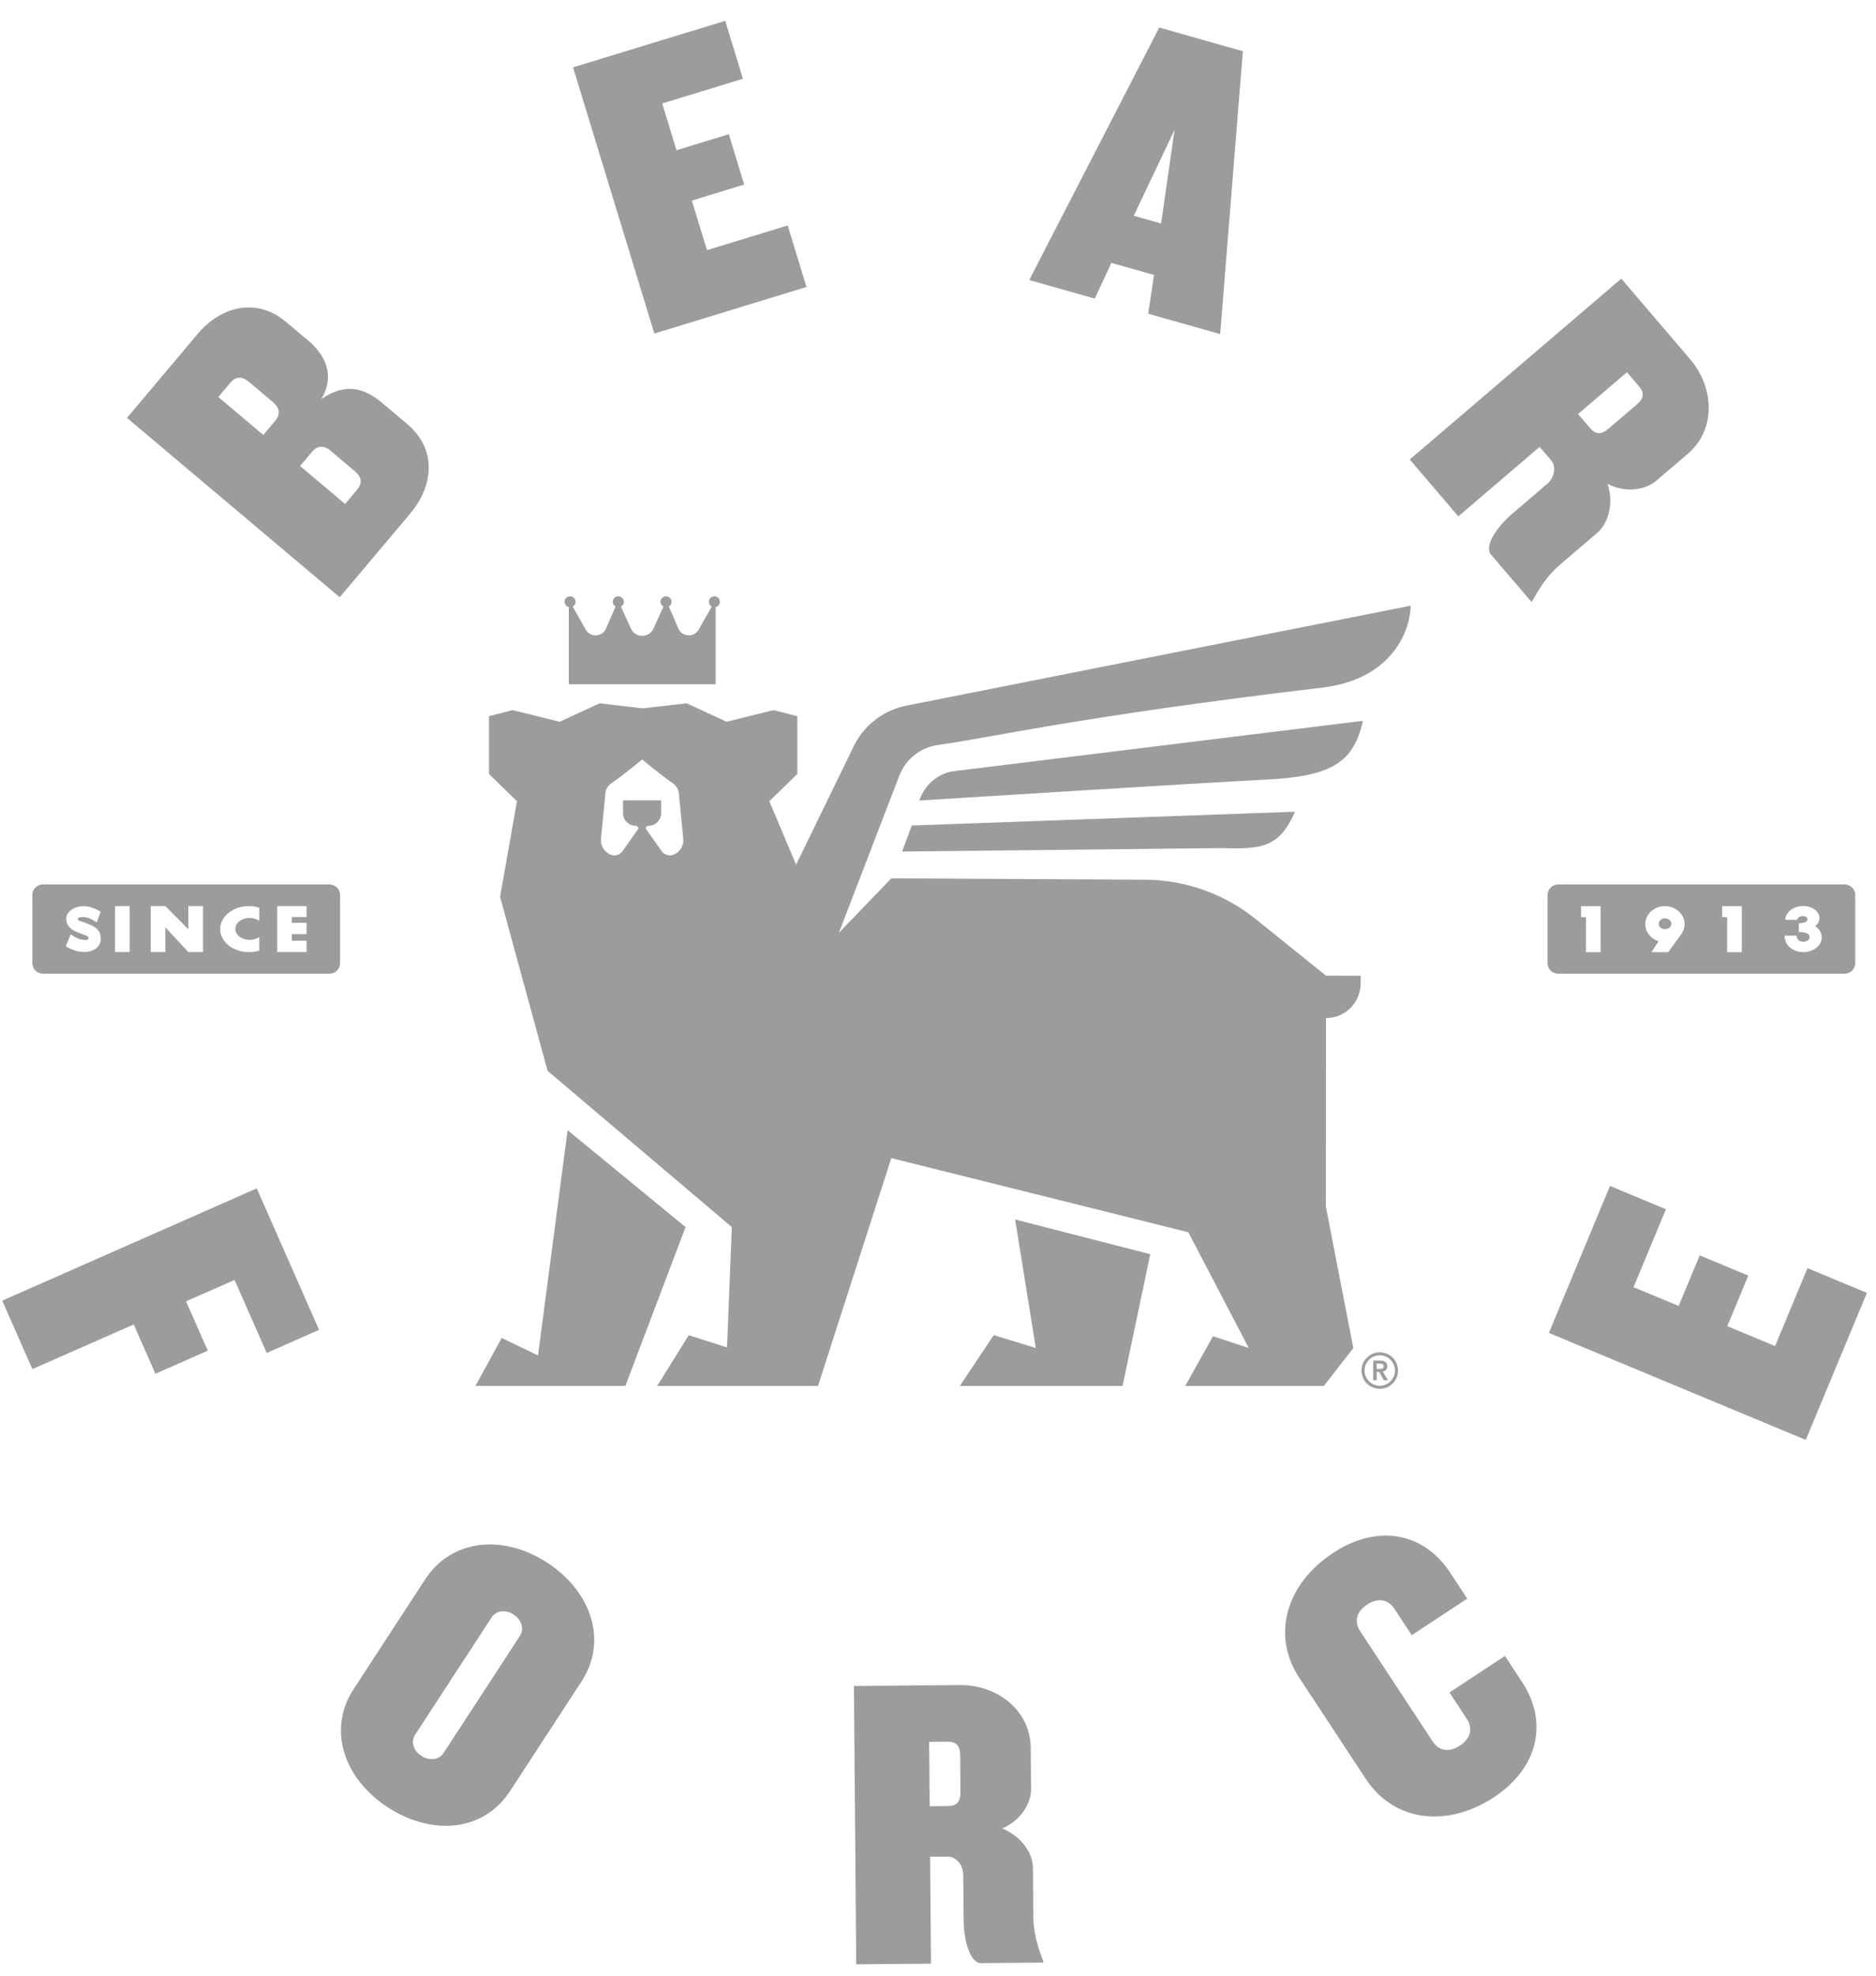 <svg width="76" height="80" viewBox="0 0 76 80" fill="none" xmlns="http://www.w3.org/2000/svg">
<path d="M41.123 49.379L46.599 50.785L45.478 56.118H38.886L40.259 54.063L41.962 54.583L41.125 49.379H41.123ZM22.994 45.765L21.796 54.885L20.324 54.177L19.261 56.118H25.335L27.773 49.688L22.996 45.765H22.994ZM55.213 29.189L38.691 31.22C38.016 31.294 37.467 31.757 37.243 32.415C37.243 32.415 48.504 31.708 51.291 31.568C53.901 31.437 54.839 30.904 55.213 29.189ZM36.547 34.481L49.427 34.342C51.095 34.391 51.819 34.342 52.461 32.869L36.937 33.427L36.547 34.481ZM27.416 34.537C27.601 34.408 27.703 34.188 27.68 33.962L27.512 32.243C27.512 32.161 27.5 32.081 27.477 32.004C27.439 31.878 27.348 31.775 27.239 31.701C26.849 31.441 26.015 30.755 26.015 30.755H26.014C26.014 30.755 25.183 31.439 24.791 31.699C24.681 31.773 24.589 31.876 24.55 32.002C24.527 32.079 24.515 32.159 24.515 32.242L24.347 33.96C24.325 34.186 24.426 34.406 24.611 34.536L24.655 34.565C24.83 34.686 25.069 34.653 25.204 34.488L25.865 33.551C25.865 33.49 25.816 33.439 25.753 33.439C25.47 33.439 25.239 33.21 25.239 32.925V32.408H26.785V32.925C26.785 33.208 26.556 33.439 26.272 33.439C26.211 33.439 26.16 33.488 26.16 33.551L26.822 34.488C26.958 34.653 27.196 34.686 27.372 34.565L27.416 34.536M57.147 24.525C57.122 25.697 56.262 27.522 53.574 27.842C43.634 29.026 40.095 29.879 38.002 30.166C37.309 30.26 36.722 30.713 36.453 31.358L33.983 37.774L36.108 35.567L46.304 35.62C47.963 35.611 49.575 36.174 50.868 37.214L53.719 39.508L55.123 39.51V39.82C55.123 40.596 54.494 41.225 53.718 41.225L53.712 48.856L54.826 54.586L53.629 56.12H48.017L49.14 54.107L50.588 54.584L48.143 49.898L36.108 46.894L33.139 56.12H26.624L27.902 54.065L29.453 54.562L29.647 49.687L22.184 43.361L20.259 36.314L20.943 32.444L19.81 31.341V29L20.768 28.755L22.674 29.225L24.291 28.479L26.04 28.683L27.818 28.479L29.436 29.225L31.341 28.755L32.3 29V31.341L31.167 32.444L32.251 35.013L34.55 30.292C34.963 29.384 35.795 28.739 36.776 28.562L57.145 24.527L57.147 24.525ZM23.043 24.583V27.706H28.991V24.583C29.089 24.558 29.163 24.474 29.163 24.369C29.163 24.245 29.063 24.146 28.939 24.146C28.815 24.146 28.715 24.245 28.715 24.369C28.715 24.453 28.764 24.525 28.832 24.564L28.308 25.489C28.128 25.817 27.65 25.803 27.489 25.469L27.096 24.558C27.161 24.52 27.206 24.452 27.206 24.369C27.206 24.245 27.107 24.146 26.982 24.146C26.858 24.146 26.759 24.245 26.759 24.369C26.759 24.455 26.808 24.525 26.877 24.564L26.465 25.471C26.383 25.632 26.216 25.742 26.026 25.746H26.007C25.814 25.742 25.648 25.632 25.568 25.471L25.155 24.564C25.225 24.525 25.274 24.455 25.274 24.369C25.274 24.245 25.174 24.146 25.05 24.146C24.926 24.146 24.826 24.245 24.826 24.369C24.826 24.45 24.872 24.518 24.936 24.558L24.543 25.469C24.382 25.805 23.905 25.817 23.725 25.489L23.202 24.564C23.272 24.525 23.319 24.453 23.319 24.369C23.319 24.245 23.22 24.146 23.095 24.146C22.971 24.146 22.872 24.245 22.872 24.369C22.872 24.474 22.945 24.558 23.043 24.583ZM55.772 55.431V55.216H55.895C55.968 55.216 56.056 55.226 56.056 55.321C56.056 55.424 55.963 55.431 55.882 55.431H55.772ZM55.631 55.889H55.772V55.551H55.875L56.059 55.889H56.23L56.019 55.537C56.136 55.52 56.202 55.436 56.202 55.322C56.202 55.144 56.059 55.095 55.907 55.095H55.631V55.891V55.889ZM55.896 54.88C56.236 54.88 56.512 55.156 56.512 55.495C56.512 55.835 56.236 56.113 55.896 56.113C55.557 56.113 55.281 55.836 55.281 55.495C55.281 55.154 55.557 54.88 55.896 54.88ZM55.896 56.237C56.304 56.237 56.636 55.905 56.636 55.497C56.636 55.09 56.304 54.758 55.896 54.758C55.489 54.758 55.157 55.09 55.157 55.497C55.157 55.905 55.489 56.237 55.896 56.237Z" fill="#9C9C9C"/>
<path d="M16.631 20.782L13.762 24.184L5.144 16.921L8.011 13.518C8.948 12.404 10.395 12.03 11.585 13.034L12.479 13.786C13.1 14.308 13.626 15.128 13.017 16.165C13.969 15.483 14.769 15.716 15.455 16.293L16.502 17.176C17.705 18.19 17.567 19.668 16.63 20.78L16.631 20.782ZM10.088 15.466C9.777 15.204 9.531 15.261 9.323 15.506L8.843 16.076L10.667 17.613L11.146 17.043C11.354 16.797 11.354 16.532 11.057 16.282L10.087 15.464L10.088 15.466ZM13.402 18.258C13.105 18.006 12.844 18.054 12.636 18.3L12.157 18.87L13.981 20.407L14.46 19.837C14.668 19.591 14.682 19.337 14.371 19.077L13.4 18.258H13.402Z" fill="#9C9C9C"/>
<path d="M26.509 13.506L23.215 2.728L29.38 0.843L30.097 3.189L26.827 4.189L27.406 6.083L29.525 5.434L30.148 7.473L28.027 8.122L28.641 10.129L31.91 9.129L32.673 11.621L26.507 13.506H26.509Z" fill="#9C9C9C"/>
<path d="M46.517 12.703L46.75 11.133L45.024 10.645L44.351 12.091L41.696 11.339L46.963 1.116L50.35 2.074L49.432 13.528L46.517 12.703ZM47.587 5.249L45.931 8.737L47.038 9.05L47.585 5.249H47.587Z" fill="#9C9C9C"/>
<path d="M60.41 22.467C60.102 22.107 60.657 21.322 61.274 20.794L62.688 19.584C62.919 19.386 63.099 18.944 62.825 18.622L62.374 18.094L59.079 20.909L57.112 18.606L65.682 11.283L68.474 14.551C69.431 15.671 69.55 17.372 68.366 18.384L67.105 19.461C66.668 19.836 65.876 19.977 65.126 19.594C65.386 20.395 65.156 21.192 64.706 21.577L63.213 22.852C62.673 23.313 62.356 23.829 62.076 24.335L62.038 24.368L60.41 22.464V22.467ZM66.301 16.387C66.61 16.123 66.616 15.896 66.395 15.639L65.911 15.072L63.93 16.765L64.414 17.332C64.635 17.589 64.86 17.618 65.168 17.354L66.299 16.387H66.301Z" fill="#9C9C9C"/>
<path d="M9.504 51.827L7.537 52.694L8.418 54.691L6.297 55.627L5.416 53.63L1.312 55.438L0.09 52.666L10.401 48.12L12.926 53.848L10.805 54.784L9.501 51.827H9.504Z" fill="#9C9C9C"/>
<path d="M22.17 63.275C23.97 64.45 24.624 66.452 23.561 68.082L20.658 72.532C19.595 74.161 17.509 74.355 15.708 73.182C13.922 72.018 13.26 70.029 14.323 68.4L17.226 63.95C18.289 62.32 20.385 62.11 22.17 63.277V63.275ZM16.823 70.232C16.619 70.543 16.769 70.904 17.066 71.098C17.364 71.292 17.767 71.292 17.972 70.981L21.06 66.247C21.263 65.936 21.1 65.567 20.803 65.373C20.506 65.179 20.116 65.188 19.913 65.499L16.825 70.232H16.823Z" fill="#9C9C9C"/>
<path d="M39.764 79.498C39.29 79.501 39.046 78.573 39.039 77.761L39.023 75.899C39.019 75.595 38.797 75.174 38.374 75.177L37.68 75.182L37.717 79.514L34.688 79.538L34.594 68.269L38.892 68.232C40.364 68.22 41.744 69.223 41.756 70.78L41.77 72.437C41.775 73.013 41.375 73.71 40.598 74.037C41.38 74.352 41.842 75.043 41.847 75.633L41.862 77.595C41.868 78.307 42.06 78.881 42.266 79.419V79.47L39.763 79.491L39.764 79.498ZM38.899 71.079C38.895 70.673 38.724 70.521 38.386 70.524L37.642 70.531L37.663 73.137L38.407 73.13C38.747 73.126 38.914 72.972 38.911 72.567L38.899 71.079Z" fill="#9C9C9C"/>
<path d="M60.519 72.775C58.626 74.021 56.477 73.773 55.333 72.035L52.635 67.936C51.491 66.198 52.114 64.126 54.008 62.88C55.803 61.698 57.674 62.047 58.743 63.673L59.44 64.733L57.193 66.212L56.487 65.139C56.246 64.772 55.837 64.675 55.385 64.973C54.932 65.27 54.861 65.683 55.102 66.05L58.041 70.517C58.283 70.885 58.692 70.981 59.143 70.683C59.596 70.386 59.668 69.974 59.426 69.606L58.72 68.533L60.967 67.053L61.664 68.113C62.735 69.739 62.315 71.594 60.519 72.776V72.775Z" fill="#9C9C9C"/>
<path d="M73.154 58.304L62.748 53.974L65.224 48.022L67.49 48.965L66.177 52.121L68.006 52.881L68.858 50.834L70.826 51.652L69.975 53.7L71.912 54.506L73.225 51.35L75.631 52.352L73.155 58.304H73.154Z" fill="#9C9C9C"/>
<path d="M67.453 37.186C67.313 37.186 67.199 37.284 67.199 37.407C67.199 37.529 67.313 37.625 67.453 37.625C67.593 37.625 67.708 37.527 67.708 37.407C67.708 37.286 67.594 37.186 67.453 37.186Z" fill="#9C9C9C"/>
<path d="M74.734 35.814H63.12C62.886 35.814 62.693 36.006 62.693 36.24V39C62.693 39.234 62.886 39.426 63.12 39.426H74.734C74.968 39.426 75.16 39.234 75.16 39V36.24C75.16 36.006 74.968 35.814 74.734 35.814ZM64.844 38.556H64.251V37.136H64.05V36.692H64.846V38.556H64.844ZM68.112 37.828L67.584 38.556H66.906L67.191 38.113C66.879 38.014 66.654 37.742 66.654 37.421C66.654 37.017 67.01 36.69 67.449 36.69C67.888 36.69 68.245 37.017 68.245 37.421C68.245 37.571 68.196 37.711 68.11 37.828H68.112ZM70.564 38.556H69.969V37.134H69.766V36.69H70.564V38.554V38.556ZM73.057 38.554C72.788 38.554 72.552 38.44 72.421 38.269C72.421 38.269 72.295 38.115 72.295 37.886H72.782C72.782 37.947 72.817 38.007 72.817 38.007C72.851 38.08 72.947 38.134 73.059 38.134C73.199 38.134 73.312 38.05 73.312 37.947C73.312 37.867 73.244 37.798 73.146 37.772C73.146 37.772 73.038 37.741 72.873 37.737V37.389C73.024 37.384 73.124 37.342 73.124 37.342C73.183 37.321 73.223 37.276 73.223 37.225C73.223 37.151 73.15 37.094 73.029 37.094C72.963 37.094 72.893 37.12 72.852 37.16C72.852 37.16 72.802 37.202 72.802 37.249H72.328C72.328 36.964 72.592 36.818 72.592 36.818C72.711 36.735 72.87 36.685 73.046 36.685C73.412 36.685 73.709 36.903 73.709 37.172C73.709 37.3 73.644 37.416 73.536 37.501C73.699 37.609 73.802 37.774 73.802 37.958C73.802 38.286 73.468 38.554 73.055 38.554H73.057Z" fill="#9C9C9C"/>
<path d="M13.351 35.814H1.737C1.503 35.814 1.311 36.006 1.311 36.24V39C1.311 39.234 1.503 39.426 1.737 39.426H13.351C13.585 39.426 13.778 39.234 13.778 39V36.24C13.778 36.006 13.585 35.814 13.351 35.814ZM3.386 38.547C3.348 38.547 3.313 38.545 3.276 38.54C3.276 38.54 2.991 38.522 2.667 38.314L2.863 37.832C3.164 38.048 3.348 38.054 3.348 38.054C3.467 38.076 3.577 38.059 3.589 38.003C3.606 37.922 3.467 37.874 3.467 37.874C3.467 37.874 3.33 37.828 3.133 37.746C3.133 37.746 2.893 37.662 2.767 37.484C2.706 37.398 2.685 37.302 2.685 37.2C2.685 36.919 3.003 36.693 3.377 36.693C3.414 36.693 3.451 36.697 3.484 36.7C3.484 36.7 3.762 36.716 4.079 36.919L3.919 37.354C3.622 37.144 3.442 37.136 3.442 37.136C3.293 37.113 3.15 37.157 3.15 37.211C3.15 37.277 3.276 37.307 3.302 37.314C3.435 37.354 3.591 37.421 3.591 37.421C3.862 37.527 3.951 37.638 3.951 37.638C4.065 37.769 4.082 37.886 4.082 38.022C4.082 38.312 3.844 38.548 3.386 38.548V38.547ZM5.252 38.552H4.659V36.688H5.252V38.552ZM8.224 38.552H7.63L6.698 37.548V38.552H6.105V36.688H6.698L7.63 37.629V36.688H8.224V38.552ZM10.504 37.29C10.401 37.214 10.261 37.169 10.109 37.169C9.791 37.169 9.534 37.368 9.534 37.613C9.534 37.858 9.791 38.057 10.109 38.057C10.263 38.057 10.401 38.012 10.504 37.937V38.489C10.373 38.531 10.23 38.554 10.079 38.554C9.44 38.554 8.92 38.136 8.92 37.622C8.92 37.108 9.44 36.69 10.079 36.69C10.228 36.69 10.371 36.712 10.504 36.755V37.291V37.29ZM12.419 37.132H11.825V37.367H12.419V37.826H11.825V38.092H12.419V38.552H11.232V36.688H12.419V37.132Z" fill="#9C9C9C"/>
</svg>
